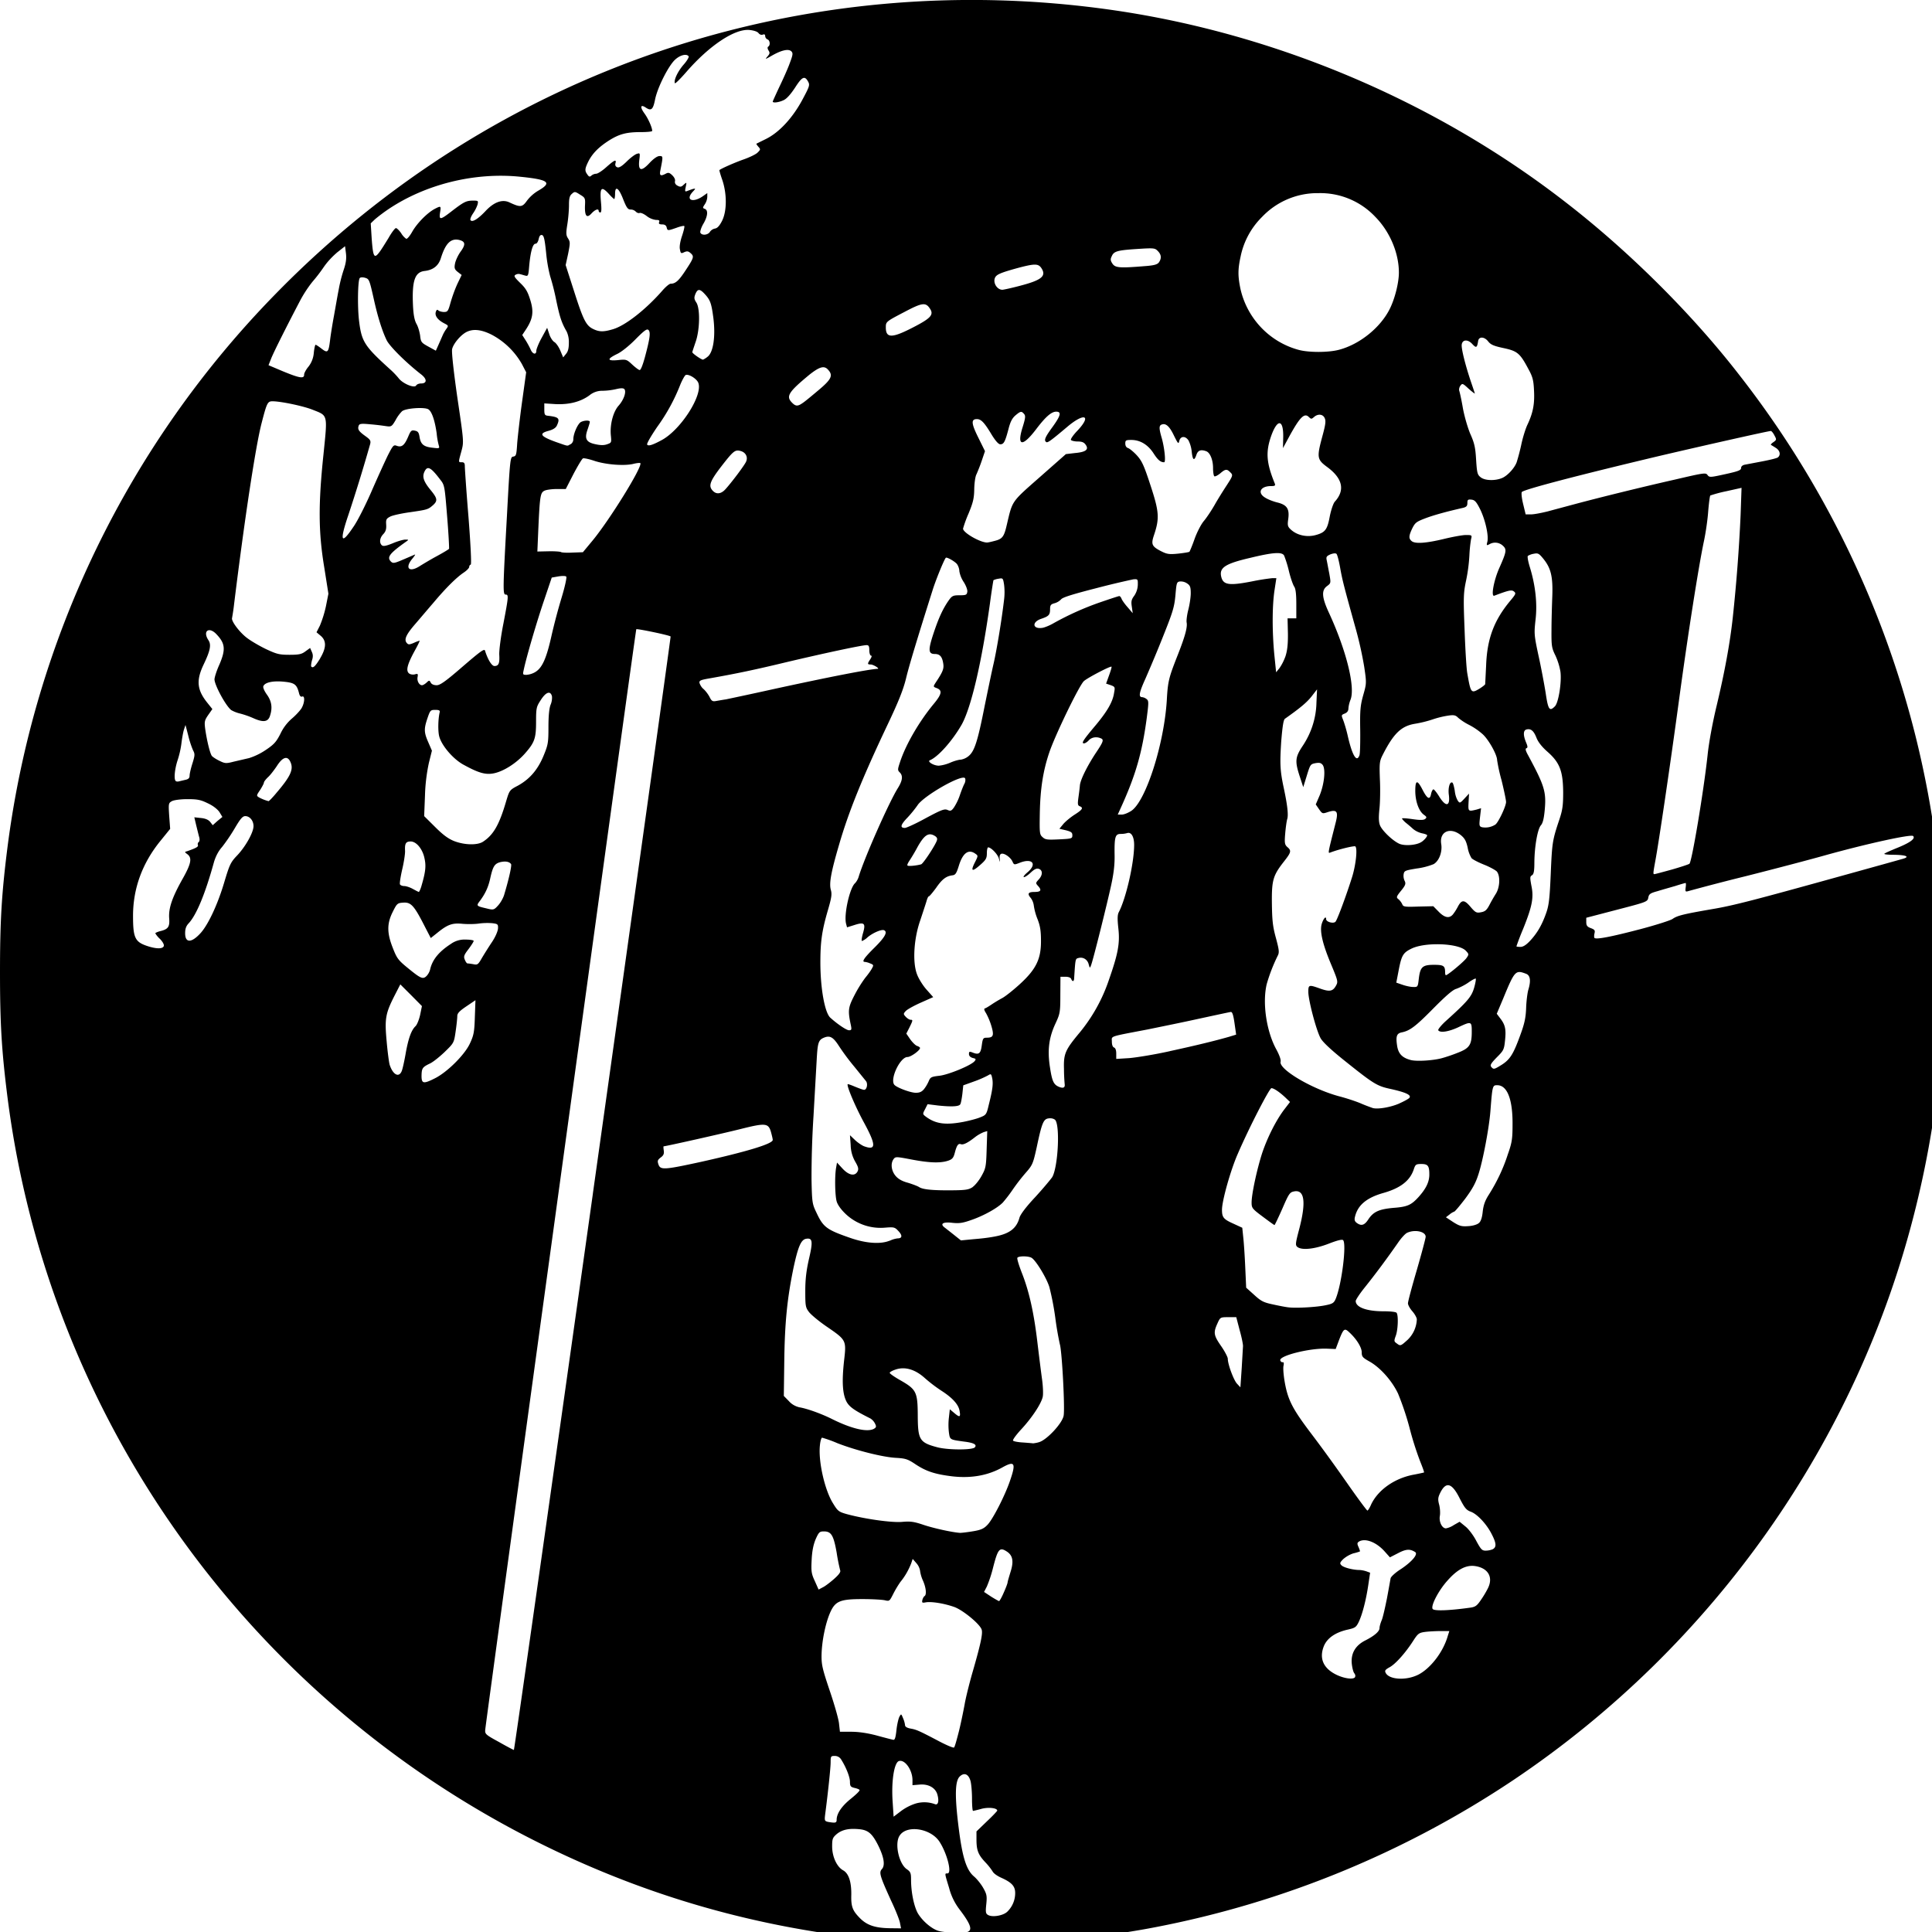 <svg xmlns="http://www.w3.org/2000/svg" width="64pt" height="64pt" viewBox="0 0 64 64"><path d="M30.895 64.387c-4.715-.219-8.977-1.313-13.063-3.352C8.203 56.227 1.598 46.953.246 36.332.055 34.816 0 33.918 0 32.207c0-1.707.055-2.613.246-4.125A32.02 32.02 0 0 1 9.136 9.73C16.396 2.3 26.61-1.152 36.903.34c5.395.785 10.692 3.039 14.98 6.375 2.09 1.617 4.184 3.703 5.743 5.719a32.031 32.031 0 0 1 5.832 11.964 32.399 32.399 0 0 1 0 15.618c-1.902 7.699-6.695 14.507-13.34 18.96a32.314 32.314 0 0 1-11.883 4.872c-2.27.437-5.109.644-7.34.539zM32.039 64c.188-.055.121-.258-.258-.754a1.991 1.991 0 0 1-.34-.703c-.152-.5-.152-.484-.054-.484.156 0-.012-.66-.266-1.051-.289-.442-1.086-.567-1.32-.2-.172.255-.028.919.23 1.106.133.09.149.133.149.356 0 .417.097.878.222 1.105.153.262.473.535.707.594.207.054.766.074.93.031zm-2.223-.285c-.011-.094-.144-.43-.296-.75-.372-.82-.41-.938-.305-1.05.113-.126.066-.4-.125-.786-.2-.395-.332-.508-.633-.535-.336-.032-.562.015-.742.164-.133.117-.149.156-.149.406 0 .344.157.68.364.793.183.102.277.379.27.816-.009.364.034.504.25.73.245.267.519.364 1.034.372l.364.004zm3.547-.383a.856.856 0 0 0 .266-.625c0-.223-.113-.348-.461-.504-.125-.055-.254-.144-.285-.207a2.03 2.03 0 0 0-.246-.309c-.235-.25-.29-.398-.29-.75v-.269l.344-.332c.192-.18.344-.344.344-.356 0-.09-.289-.12-.515-.062-.137.039-.262.066-.286.07-.02 0-.035-.183-.035-.406 0-.223-.023-.488-.05-.586-.067-.234-.212-.289-.36-.144-.152.152-.164.64-.035 1.671.125 1.008.258 1.43.52 1.645.09.078.222.242.296.371.117.207.13.266.102.54-.027.257-.02.312.055.355.14.086.496.027.636-.102zm-5.648-3.05c0-.208.172-.458.476-.7.168-.137.301-.262.282-.289-.012-.02-.09-.05-.168-.066-.125-.032-.149-.055-.149-.204 0-.156-.129-.484-.297-.746a.242.242 0 0 0-.207-.109c-.129 0-.136.012-.136.21 0 .18-.086 1-.18 1.716-.027.215-.02.23.09.258.25.043.289.035.289-.07zm2.625-.54a1.02 1.02 0 0 1 .633.024c.101.039.14-.094.082-.309-.059-.23-.293-.367-.594-.34l-.234.02v-.168c0-.34-.258-.7-.454-.63-.156.063-.25.677-.203 1.349l.032.492.253-.192a1.67 1.67 0 0 1 .485-.246zm-10.7-20.207c1.426-10.14 2.583-18.441 2.575-18.45-.031-.042-1.11-.265-1.137-.241-.023.027-4.945 35.89-5.004 36.457-.012.14.012.164.457.406.254.145.477.262.492.262.016 0 1.192-8.297 2.618-18.434zm12.13 17.797c.07-.285.148-.676.183-.863.031-.192.149-.676.266-1.082.261-.903.343-1.274.3-1.403-.054-.18-.601-.632-.894-.746-.332-.12-.777-.195-.969-.156-.11.02-.12.008-.101-.082.015-.059.05-.117.074-.129.074-.05.043-.297-.059-.52a1.186 1.186 0 0 1-.093-.324.507.507 0 0 0-.125-.25l-.118-.136-.05.148c-.086.219-.204.43-.356.613a3.41 3.41 0 0 0-.246.414c-.113.223-.121.23-.266.196-.078-.02-.418-.04-.742-.04-.754 0-.91.067-1.082.465-.156.368-.27.95-.277 1.395-.004.316.031.461.27 1.172.152.445.292.934.308 1.086l.031.277h.38c.241 0 .534.043.843.125.254.07.5.133.539.14.055.016.082-.062.11-.32.019-.18.066-.382.097-.44.059-.106.059-.106.121.042.031.07.055.148.066.23 0 .055.06.094.188.118.2.035.297.082.965.433.242.125.453.215.472.192.024-.02.094-.274.165-.555zm13.117-1.781c.02-.028.008-.078-.02-.117-.035-.036-.07-.172-.086-.309-.039-.348.114-.617.45-.785.3-.153.468-.297.468-.41 0-.051.031-.16.07-.254.04-.09.114-.422.176-.73.059-.313.11-.61.121-.665.012-.054.168-.195.348-.308.367-.246.57-.493.465-.559-.172-.11-.3-.102-.563.035l-.273.14-.16-.179c-.281-.324-.66-.472-.871-.34-.055.04-.059.07-.008.18.031.074.055.137.043.145-.067.023-.14.046-.215.062a.99.99 0 0 0-.336.191c-.113.114-.121.141-.059.204.07.074.372.152.583.156.074 0 .183.023.25.047l.117.043-.063.422c-.074.496-.199.976-.32 1.222-.082.164-.121.188-.363.242-.414.094-.684.286-.79.555-.16.414-.003.742.442.95.262.12.539.152.594.07zm2.086-.07c.414-.208.84-.762.988-1.294l.05-.156h-.288c-.153 0-.387.012-.512.028-.207.027-.242.058-.39.285-.258.406-.598.785-.79.886-.148.083-.168.114-.125.192.117.219.672.254 1.067.058zm1.691-2.22c.195-.023.25-.054.375-.234.09-.129.172-.261.246-.406.195-.379.004-.691-.445-.746-.285-.031-.567.117-.887.48-.3.329-.57.852-.492.946.055.07.55.05 1.203-.04zm-15.414-.503c.074-.164.129-.313.129-.344 0-.023.047-.18.098-.348.109-.343.074-.539-.122-.668-.246-.16-.3-.093-.468.57a4.213 4.213 0 0 1-.196.587l-.093.18.23.152c.129.082.25.148.266.152.015.004.09-.125.156-.281zm-5.621-.453c.168-.149.226-.235.203-.285a6.296 6.296 0 0 1-.117-.59c-.102-.575-.18-.7-.422-.7-.14 0-.168.02-.273.258-.075.18-.118.383-.133.684-.02.383-.008.46.105.703l.125.281.14-.074c.075-.035.243-.164.372-.277zm21.82-.985c.13-.07.121-.199-.035-.5-.164-.328-.477-.664-.691-.742-.149-.055-.203-.121-.368-.441-.261-.524-.46-.575-.656-.164-.066.14-.07.207-.023.379.027.113.039.277.02.37-.032.192.074.407.202.407a.704.704 0 0 0 .262-.11l.192-.109.191.156c.102.079.266.293.36.477.152.281.19.324.308.324a.617.617 0 0 0 .238-.047zm-17.203-.597c.258-.043.352-.09.469-.215.176-.184.574-.961.742-1.453.203-.586.16-.672-.238-.453-.489.277-1.047.375-1.672.304-.578-.07-.867-.168-1.211-.394-.262-.176-.332-.2-.656-.219-.446-.023-1.348-.254-1.946-.488a4.215 4.215 0 0 0-.5-.18c-.027 0-.062.121-.074.262-.055.531.164 1.488.438 1.918.152.25.187.277.449.351.601.164 1.504.29 1.84.258.273-.023.386-.008.691.094.352.12.977.254 1.223.27.066 0 .265-.024.445-.055zm13.172-.88c.23-.491.789-.882 1.426-.995.168-.032.32-.067.328-.07.012-.008-.05-.176-.129-.372a10.46 10.46 0 0 1-.355-1.125 9.344 9.344 0 0 0-.376-1.117c-.203-.43-.59-.86-.94-1.059-.235-.132-.263-.164-.263-.308 0-.164-.172-.442-.414-.664-.156-.149-.191-.121-.34.265l-.109.29-.3-.012c-.555-.02-1.567.23-1.536.386.012.04.047.07.078.063.04-.008.047.031.032.11-.02.066-.004.28.027.48.105.644.25.93.879 1.762.414.546.816 1.105 1.207 1.664.347.496.644.898.664.898.02 0 .074-.086.121-.195zm-13.125-1.898c.078-.09-.035-.152-.363-.191-.47-.066-.461-.059-.496-.3a2.107 2.107 0 0 1 0-.497l.03-.273.157.132c.172.145.207.133.164-.09-.039-.206-.238-.425-.605-.66a4.95 4.95 0 0 1-.547-.418c-.317-.285-.656-.386-.965-.28-.105.034-.191.081-.195.109-.004.023.156.136.359.25.523.3.566.386.57 1.16.004.804.055.898.641 1.054.344.094 1.172.098 1.25.004zm2.129-.172c.254-.074.766-.62.812-.875.047-.23-.054-2.144-.125-2.367a10.548 10.548 0 0 1-.152-.886 9.167 9.167 0 0 0-.195-1.008c-.098-.317-.457-.899-.594-.973-.117-.062-.426-.059-.465 0-.02.027.047.242.14.484.239.598.403 1.309.52 2.301.055.457.125 1.02.157 1.246.03.223.042.477.023.57-.043.223-.355.7-.723 1.094-.168.184-.28.34-.261.364.023.027.18.054.34.062.163.012.304.024.324.028.066-.008.136-.02.199-.04zm-5.473-.441c.078-.047.086-.074.04-.168a.426.426 0 0 0-.157-.176c-.539-.27-.703-.386-.797-.57-.129-.262-.148-.672-.074-1.344.078-.68.078-.68-.582-1.133-.25-.171-.508-.386-.578-.476-.117-.153-.125-.203-.125-.7 0-.386.035-.683.125-1.074.133-.57.113-.687-.09-.656-.172.024-.27.246-.422.95-.215 1.035-.293 1.84-.309 3.113l-.015 1.144.172.176c.09.102.21.168.34.2.257.042.722.21 1.062.378.652.328 1.18.457 1.41.336zm12.227-2.738c.004-.051-.043-.293-.11-.528l-.113-.433h-.262c-.27 0-.27.004-.363.21-.137.302-.125.391.125.75.125.18.219.368.219.415 0 .187.195.71.305.828l.113.121.043-.633zm5.449-.207a.994.994 0 0 0 .309-.68c0-.055-.067-.176-.149-.27-.082-.093-.144-.21-.144-.261-.004-.051.129-.547.293-1.106.16-.554.293-1.05.293-1.101 0-.172-.352-.25-.61-.133-.066.027-.203.18-.304.328-.36.516-.731 1.02-1.126 1.512-.152.191-.277.383-.277.422 0 .207.36.34.918.34.227 0 .422.019.438.054.062.09.043.563-.028.754-.062.172-.062.191.028.254.125.094.129.094.359-.113zm-2.695-1.153c.215-.043.261-.078.316-.207.2-.476.367-1.824.246-1.945-.031-.035-.199.008-.488.121-.461.176-.875.219-1.024.106-.074-.059-.07-.11.06-.602.233-.895.175-1.316-.18-1.238-.137.027-.172.086-.383.574-.13.293-.247.539-.258.539-.012 0-.184-.125-.387-.277-.352-.262-.371-.29-.371-.47 0-.284.176-1.093.344-1.62.175-.528.465-1.102.734-1.457l.195-.254-.156-.149c-.2-.187-.383-.308-.46-.308-.067 0-.747 1.32-1.122 2.191-.234.535-.516 1.54-.516 1.836 0 .25.047.313.368.457l.304.14.032.313c.02.168.05.618.066.989l.031.683.266.239c.226.207.308.25.621.316.195.043.434.09.527.098.25.03.942-.008 1.235-.075zm-14.457-2.132a.836.836 0 0 1 .261-.079c.157 0 .164-.097.028-.242-.121-.133-.153-.136-.446-.113a1.683 1.683 0 0 1-1.289-.441c-.168-.157-.28-.317-.312-.43-.055-.2-.067-.817-.02-1.102l.032-.183.183.199c.207.223.406.262.496.098.043-.086.028-.149-.074-.325a1.145 1.145 0 0 1-.152-.55l-.024-.329.164.157c.086.082.22.175.297.207.41.152.41-.032.008-.774-.29-.53-.59-1.238-.543-1.28.008-.009.117.03.246.085.125.05.258.102.297.102.09 0 .133-.204.059-.293l-.383-.473a7.583 7.583 0 0 1-.504-.676c-.192-.3-.297-.363-.485-.293-.199.078-.226.16-.257.723l-.106 1.87a32.015 32.015 0 0 0-.066 2.118c.015.742.023.805.16 1.086.227.488.336.57 1.113.84.532.187 1.016.219 1.317.094zm3.46-.137c.505-.09.743-.27.84-.633.036-.11.215-.352.516-.672.258-.281.508-.582.566-.664.192-.324.266-1.691.102-1.894-.039-.04-.125-.067-.21-.055-.18.016-.231.137-.407.969-.117.53-.14.582-.356.828a6.497 6.497 0 0 0-.441.57 4.729 4.729 0 0 1-.32.418c-.172.18-.614.43-1.024.574-.308.11-.418.125-.648.102-.32-.04-.43.035-.242.168.054.043.195.152.312.246l.211.168.414-.04c.23-.019.457-.042.688-.085zm16.06-.453c.062-.051.105-.18.124-.375.024-.211.074-.36.196-.551.265-.418.48-.863.632-1.336.14-.395.16-.52.16-.992.008-.84-.175-1.309-.507-1.309-.157 0-.16.008-.227.867-.043.543-.242 1.61-.394 2.079-.094.296-.2.488-.442.816-.18.234-.34.426-.363.426a.552.552 0 0 0-.152.093l-.122.094.243.16c.21.133.28.149.504.133.148-.008.296-.054.347-.105zm-3.661-.125c.168-.25.355-.332.832-.375.461-.035.586-.094.828-.36.242-.27.348-.484.356-.718.004-.309-.04-.375-.262-.375-.18 0-.2.015-.254.18-.125.374-.441.62-1.008.78-.55.157-.844.399-.937.782-.028.105-.012.156.054.207.153.113.258.086.391-.121zm-13.11-1.067c.087-.062.22-.23.298-.375.132-.238.148-.304.164-.867l.02-.61-.118.036c-.102.043-.2.098-.29.168-.237.187-.39.262-.468.23-.086-.03-.133.035-.2.29-.042.16-.081.21-.218.257-.258.086-.62.074-1.215-.039-.508-.097-.53-.097-.593-.015-.106.144-.079.386.066.558.086.102.215.176.406.227.153.047.324.11.38.148.128.078.46.11 1.128.102.422-.004.516-.024.645-.11zm-9-.832c1.508-.336 2.376-.597 2.376-.726 0-.035-.028-.149-.055-.25-.086-.309-.176-.32-.988-.117-.57.144-2.5.578-2.57.578-.012 0-.008.062.003.14.016.106-.008.164-.101.23-.106.083-.114.114-.075.231.067.188.188.18 1.41-.086zm8.688-1.324c.2-.039.453-.105.563-.152.191-.075.207-.094.28-.407.126-.5.15-.687.118-.875-.035-.164-.043-.167-.144-.105a3.42 3.42 0 0 1-.461.2l-.356.128-.031.29c-.02.155-.047.308-.07.339-.043.074-.282.086-.73.04l-.352-.044-.082.164c-.082.153-.082.164.007.235.332.253.657.3 1.258.187zm14.442-.61c.156-.07.308-.152.336-.187.074-.094-.126-.183-.618-.293-.453-.097-.558-.16-1.515-.926-.446-.355-.727-.617-.805-.75-.14-.242-.406-1.246-.41-1.535 0-.246.015-.25.406-.11.313.11.414.083.52-.12.062-.113.043-.172-.16-.66-.29-.684-.391-1.114-.325-1.356.055-.187.149-.293.149-.168 0 .09.238.156.308.086.059-.055.371-.902.559-1.504.117-.39.176-.918.101-.992-.03-.031-.55.094-.832.203-.082.031-.082.04.184-1.008.09-.359.031-.425-.254-.336-.187.063-.191.063-.3-.09l-.11-.16.133-.308c.152-.38.199-.86.097-1-.058-.07-.105-.082-.242-.059-.164.032-.172.047-.285.414l-.117.38-.113-.345c-.168-.511-.157-.644.093-1.02.285-.425.446-.92.457-1.433l.02-.441-.191.246c-.165.203-.38.379-.872.727-.05.035-.082.246-.125.765-.046.73-.039.953.09 1.551.117.55.153.875.11 1.008-.02.066-.051.285-.067.48-.027.317-.015.367.07.446.141.117.126.175-.09.453-.382.484-.429.629-.421 1.406.008.574.027.766.133 1.152.109.407.117.485.058.594-.148.3-.27.613-.363.938-.148.628-.008 1.562.316 2.156.106.195.16.351.145.41-.074.246 1.02.898 1.926 1.145.242.062.574.171.738.242.16.07.34.133.394.152.176.043.586-.027.872-.152zm-15.739-.48a1.24 1.24 0 0 0 .153-.261c.054-.13.086-.145.343-.176.293-.028 1.063-.344 1.176-.485.055-.066.043-.082-.062-.105-.078-.024-.125-.067-.125-.133 0-.078.015-.09.132-.043.2.078.258.027.293-.246.032-.23.047-.25.168-.25.215 0 .243-.074.149-.39a2.192 2.192 0 0 0-.176-.422c-.066-.102-.074-.149-.035-.16.035-.008.14-.075.238-.141a4.58 4.58 0 0 1 .34-.203c.094-.051.348-.25.563-.446.542-.492.714-.832.714-1.43 0-.335-.023-.495-.109-.722a1.96 1.96 0 0 1-.129-.465.545.545 0 0 0-.098-.246c-.125-.145-.093-.203.122-.203.214 0 .246-.059.113-.203-.078-.086-.078-.098.023-.207.14-.149.14-.313.004-.356-.074-.023-.144.012-.262.121-.086.082-.187.153-.226.153-.043 0 .016-.075.117-.16.328-.278.156-.48-.262-.313-.18.07-.187.07-.238-.043-.066-.144-.281-.293-.375-.254-.039.016-.059.074-.047.164.016.133.012.125-.031-.02-.047-.144-.258-.359-.352-.359-.023 0-.043.086-.043.192 0 .168-.027.222-.23.398-.266.235-.316.2-.16-.105.101-.2.101-.211.015-.27-.23-.172-.425-.035-.558.41-.074.235-.11.29-.207.301-.211.027-.344.129-.543.418-.113.152-.219.281-.242.281-.02 0-.055.082-.082.184-.032.101-.122.375-.2.61-.21.597-.261 1.374-.109 1.78.055.153.203.387.324.52l.215.242-.414.184c-.227.101-.453.226-.5.281-.078.086-.078.098.008.191.05.051.117.094.156.094.082 0 .078.02-.039.258l-.102.2.13.19c.074.102.175.204.23.22.047.015.094.046.094.066 0 .082-.305.3-.415.3-.242 0-.585.72-.44.915.07.093.526.265.71.27.14 0 .207-.036.281-.126zm4.657-.152a5.607 5.607 0 0 1-.024-.512c-.016-.508.043-.633.524-1.21a5.505 5.505 0 0 0 .964-1.74c.305-.87.368-1.214.313-1.706-.035-.32-.031-.45.016-.54.238-.456.507-1.624.507-2.226 0-.273-.097-.437-.234-.39a.763.763 0 0 1-.211.027c-.18 0-.21.094-.203.676.008.328-.027.629-.117 1.039-.137.629-.598 2.48-.664 2.64-.036.098-.04.094-.075-.03-.039-.165-.187-.255-.336-.216-.109.028-.105.012-.148.68-.004.106-.062.113-.098.012-.02-.043-.093-.07-.191-.07h-.164l-.004.605c0 .57-.012.621-.156.934-.219.464-.278.882-.188 1.457.07.464.121.578.301.652.137.055.2.027.188-.082zm-20.86-.203c.406-.203.992-.785 1.16-1.16.125-.266.145-.383.16-.864l.02-.562-.3.203c-.231.156-.302.23-.302.324 0 .067-.023.293-.054.504-.055.383-.059.387-.364.684-.168.16-.39.34-.496.386-.242.118-.265.153-.27.407 0 .261.067.27.446.078zm-1.09-.274c.028-.086.086-.351.125-.586.09-.484.184-.734.317-.863.054-.05.12-.219.156-.379l.059-.289-.356-.36-.36-.359-.195.38c-.296.585-.328.757-.257 1.511.03.355.078.695.097.766.114.355.328.453.414.18zm36.43-.175c.273-.176.383-.352.61-.977.14-.379.183-.574.195-.902.008-.235.043-.496.07-.594.094-.305.07-.488-.074-.54-.348-.132-.375-.105-.758.825l-.211.5.121.16c.164.215.192.363.152.735-.03.293-.05.328-.273.55-.191.196-.227.258-.184.313.079.094.094.09.352-.07zm-2.008-.211c.11-.028.352-.106.535-.18.403-.152.477-.266.477-.7 0-.35-.012-.355-.45-.148-.312.145-.6.192-.66.098-.015-.027.098-.168.254-.309.723-.652.848-.804.934-1.097.043-.149.066-.285.055-.305-.016-.012-.13.047-.254.137a1.98 1.98 0 0 1-.395.203c-.11.027-.347.234-.761.652-.59.598-.774.735-1.047.79-.164.034-.196.132-.149.44.04.266.168.403.461.477.192.047.711.016 1-.058zm-8.988-.239c.914-.199 1.484-.34 1.95-.472l.245-.075-.054-.378c-.04-.282-.075-.38-.125-.372-.04.004-.528.11-1.083.23-.554.122-1.117.235-1.671.349-1.309.25-1.184.21-1.184.402 0 .105.027.18.07.195.051.02.075.094.075.203v.176l.433-.027c.235-.02.84-.117 1.344-.23zm-10.566-.851c-.106-.489-.094-.59.109-.985a4.28 4.28 0 0 1 .363-.59c.098-.117.2-.261.23-.324.055-.097.047-.113-.066-.156a.598.598 0 0 0-.176-.05c-.113 0-.02-.137.325-.477.347-.344.445-.524.304-.575-.086-.027-.363.09-.535.235a.584.584 0 0 1-.187.125c-.024 0-.008-.113.03-.25.099-.336.052-.387-.276-.281l-.25.078-.032-.121c-.078-.305.125-1.2.301-1.344a.584.584 0 0 0 .125-.238c.207-.657 1.004-2.457 1.293-2.914.152-.247.172-.403.059-.516-.075-.07-.07-.102.008-.336.187-.578.632-1.344 1.113-1.926.27-.324.297-.453.11-.527-.126-.047-.126-.05-.044-.18.246-.37.281-.465.254-.637-.035-.23-.113-.316-.281-.316-.215 0-.223-.133-.043-.676.168-.508.308-.816.504-1.097.11-.153.144-.172.36-.172.214 0 .241-.012.257-.114.012-.062-.043-.203-.113-.316a.937.937 0 0 1-.149-.36.469.469 0 0 0-.078-.241c-.07-.09-.34-.243-.371-.211-.055.054-.32.703-.43 1.046-.511 1.614-.789 2.532-.89 2.957-.09.364-.242.75-.598 1.5-.86 1.813-1.309 2.934-1.617 3.997-.27.918-.332 1.277-.277 1.492.046.152.027.265-.102.707-.195.672-.242 1.035-.242 1.71 0 .848.144 1.665.332 1.829.238.215.535.414.617.414.082 0 .09-.024.063-.16zM47 32.418c.047-.387.121-.457.5-.457.32 0 .371.031.371.25 0 .055.012.094.027.094.059 0 .614-.461.688-.578.078-.114.074-.125-.035-.239-.25-.246-1.348-.285-1.797-.062-.281.137-.328.226-.426.742l-.074.383.203.07c.113.04.273.074.355.074.153.004.157 0 .188-.277zm-32.863-.094a.515.515 0 0 0 .11-.203c.073-.332.296-.598.687-.851a.773.773 0 0 1 .496-.145c.14 0 .261.02.261.043 0 .027-.078.148-.171.273-.145.188-.168.243-.125.344.027.07.066.13.093.13.024 0 .11.01.196.026.132.028.156.012.28-.207.079-.132.227-.37.333-.527.113-.168.195-.36.2-.45.007-.14-.009-.152-.188-.175a2.123 2.123 0 0 0-.446.012c-.133.02-.379.023-.547.008-.332-.032-.488.02-.84.308l-.206.164-.18-.347c-.375-.739-.473-.848-.746-.825-.18.012-.2.035-.336.309-.195.39-.192.703.012 1.21.132.337.18.395.523.673.402.328.473.355.594.23zm-8.711-.984c.015-.043-.028-.133-.125-.235a.799.799 0 0 1-.156-.187c0-.016.062-.043.136-.066.29-.067.344-.141.324-.426-.027-.332.094-.692.446-1.317.285-.504.316-.691.156-.812-.098-.074-.098-.074 0-.102.3-.105.371-.148.348-.203-.012-.035 0-.082.027-.097.027-.02.04-.09.016-.165-.02-.07-.063-.25-.098-.39l-.063-.266.223.024c.152.015.25.062.305.132l.082.106.156-.14.164-.134-.097-.16c-.06-.09-.204-.207-.38-.289-.238-.117-.343-.14-.68-.14-.233 0-.448.03-.515.066-.113.063-.117.078-.09.492l.032.426-.32.395c-.602.738-.91 1.578-.91 2.484 0 .75.066.875.515 1.016.277.085.469.082.504-.012zm45.261-.176c.247-.266.399-.539.536-.93.09-.257.113-.496.148-1.3.043-1.012.055-1.102.281-1.774.11-.328.13-.48.13-.914-.005-.7-.114-.984-.512-1.336-.192-.168-.317-.328-.372-.469-.09-.23-.183-.312-.328-.277-.113.027-.117.184-.02.422.06.14.063.184.013.2-.04.015-.028.081.058.234.54 1.003.606 1.207.55 1.812-.026.281-.062.43-.124.504-.113.121-.215.707-.219 1.234 0 .293-.02.39-.082.426-.066.04-.066.078-.016.348.083.39.024.687-.277 1.433a8.659 8.659 0 0 0-.219.57c0 .012.059.02.133.02.086 0 .184-.058.32-.203zm-44.046-.25c.257-.281.578-.969.796-1.715.168-.558.204-.637.418-.86.278-.292.543-.765.543-.972 0-.183-.125-.332-.273-.332-.09 0-.164.09-.348.402a5.99 5.99 0 0 1-.422.622c-.125.14-.21.312-.265.492-.29 1.054-.582 1.758-.84 2.035-.086.09-.117.184-.117.328 0 .328.207.328.508 0zm47.707-.137c.515-.136.992-.289 1.058-.336.157-.113.383-.164 1.305-.324.719-.12 1.402-.3 4.559-1.176.828-.23 1.605-.445 1.722-.48.301-.074.176-.14-.262-.145-.19 0-.328-.015-.308-.035.02-.023.226-.113.465-.21.398-.165.57-.294.488-.376-.066-.07-1.566.262-2.922.64-.43.122-1.613.435-2.633.692a78.82 78.82 0 0 0-1.922.5c-.066.016-.074-.007-.058-.129.012-.078.012-.148-.004-.148-.012 0-.168.043-.336.098-.172.05-.438.125-.59.172-.238.066-.285.093-.308.214-.024.137-.047.145-1.04.403l-1.015.265v.141c0 .121.035.16.152.203.125.047.145.074.121.172-.015.062-.015.129-.004.148.04.067.532-.027 1.532-.289zm-6.223-.48c.063-.078.113-.16.16-.246.13-.254.219-.258.426-.012.164.191.2.211.352.18.132-.024.187-.07.277-.242a5.34 5.34 0 0 1 .215-.375c.133-.215.148-.594.027-.735-.047-.047-.238-.152-.426-.226-.187-.075-.375-.172-.41-.215a1.019 1.019 0 0 1-.129-.356c-.05-.215-.097-.3-.226-.406-.356-.281-.715-.113-.649.293.043.258-.066.559-.25.668a2.26 2.26 0 0 1-.562.145c-.395.066-.414.074-.434.199a.392.392 0 0 0 .04.222c.038.082.019.141-.122.313-.164.203-.168.223-.082.289a.525.525 0 0 1 .121.164c.031.082.09.09.531.074l.496-.011.18.183c.195.2.348.227.465.094zm-31.61-.32c.075-.086.165-.247.192-.356.156-.52.25-.953.223-.996-.059-.086-.196-.105-.367-.063-.188.055-.239.149-.329.56-.062.269-.156.476-.328.71-.136.176-.133.18.2.258.246.062.257.058.41-.113zm-2.558-.614c.137-.468.164-.668.105-.93-.062-.308-.269-.558-.457-.558-.16 0-.199.063-.187.309.004.109-.04.39-.098.632-.054.239-.086.454-.07.48.016.032.082.056.145.056.054 0 .18.039.277.093.094.051.183.098.2.102.015 0 .054-.082.085-.184zm41.426-.558c.3-.086.558-.172.582-.192.082-.074.469-2.383.601-3.597.043-.422.168-1.09.297-1.625.278-1.164.45-2.121.54-2.957.12-1.122.206-2.25.257-3.38l.031-.894-.507.113a4.426 4.426 0 0 0-.528.141c-.015.012-.047.25-.07.531-.02.282-.086.73-.145 1-.183.875-.53 3.102-.812 5.176-.3 2.223-.684 4.813-.793 5.39-.078.43-.078.446-.031.446.02 0 .28-.07.578-.152zm-24.871-.172c.07-.02.472-.633.523-.79.024-.073 0-.116-.094-.167-.191-.102-.328-.004-.543.375a6.007 6.007 0 0 1-.277.469c-.047.07-.078.14-.058.152.027.031.316 0 .449-.04zm16.543-.723c.101-.05.218-.183.222-.238 0-.02-.074-.05-.168-.067a.755.755 0 0 1-.293-.14 4.744 4.744 0 0 0-.257-.219c-.075-.066-.121-.125-.114-.137.012-.011.176 0 .36.028.246.035.355.031.406-.008.059-.05.05-.07-.035-.133-.172-.117-.29-.441-.293-.789 0-.379.066-.387.246-.035.152.293.238.336.277.129.016-.082.055-.153.078-.153.024 0 .102.098.18.22.223.37.379.359.332-.028-.035-.238.031-.465.117-.414.024.015.055.133.078.27.012.116.043.23.102.331.062.086.074.082.219-.074l.152-.164-.016.285c-.015.313-.015.313.274.242l.14-.043-.035.301c-.03.27-.027.301.063.328a.611.611 0 0 0 .45-.09c.1-.078.35-.605.35-.746 0-.066-.07-.394-.148-.714a5.735 5.735 0 0 1-.148-.672c0-.18-.285-.688-.485-.864a2.211 2.211 0 0 0-.453-.308 1.88 1.88 0 0 1-.351-.23c-.086-.087-.14-.102-.34-.071a3.047 3.047 0 0 0-.52.129 3.844 3.844 0 0 1-.574.14c-.453.075-.707.32-1.07 1.036-.102.203-.11.27-.09.808.016.32.008.766-.016.98-.03.294-.023.442.024.552.078.175.418.503.64.601.168.07.52.05.696-.043zM16 27.883c.352-.23.543-.57.773-1.363.102-.336.11-.352.38-.493.39-.215.656-.52.85-.984.153-.371.165-.434.165-.965 0-.375.027-.621.07-.73a.595.595 0 0 0 .047-.282c-.05-.195-.2-.144-.37.122-.145.222-.157.261-.157.718 0 .555-.047.692-.38 1.067-.284.316-.687.57-1 .64-.28.063-.519-.004-1.003-.27-.348-.179-.742-.636-.824-.945-.047-.168-.04-.582.015-.808.012-.059-.027-.074-.148-.074-.152 0-.168.011-.254.265-.125.364-.121.48.024.809l.12.277-.101.406a5.932 5.932 0 0 0-.129 1.082l-.027.68.363.36c.27.27.438.39.633.468.348.133.77.14.953.02zm19.523-.211c0-.094-.035-.121-.214-.168l-.215-.05.129-.157c.074-.086.238-.223.379-.313.257-.164.296-.226.164-.277-.067-.027-.07-.074-.043-.281.02-.137.043-.32.05-.41.016-.188.25-.657.547-1.102.235-.352.254-.418.137-.46-.145-.06-.3-.028-.39.07-.047.054-.122.101-.157.101-.097 0-.035-.102.38-.594.39-.468.573-.781.616-1.082.035-.187.032-.199-.117-.254l-.148-.05.097-.27c.055-.148.094-.281.082-.29-.03-.03-.789.364-.914.477-.156.141-.953 1.79-1.144 2.356-.207.605-.301 1.207-.317 2.012-.011.664-.008.715.09.8.09.086.156.094.547.075.422-.02.441-.028.441-.133zm-4.855-.57c.52-.278.621-.317.723-.27.097.043.129.031.214-.09.082-.129.149-.27.196-.414.05-.144.117-.316.152-.375.027-.055.035-.133.016-.172-.09-.152-1.383.586-1.578.899a3.92 3.92 0 0 1-.32.394c-.243.25-.266.352-.094.352.046 0 .359-.14.691-.324zm6.816-.247c.48-.335 1.078-2.21 1.168-3.66.035-.64.067-.75.375-1.53.227-.58.313-.888.282-1.044-.012-.062.011-.25.054-.418.043-.164.082-.414.082-.55 0-.212-.023-.262-.125-.329a.373.373 0 0 0-.234-.062c-.106.015-.113.047-.148.453-.036.39-.083.55-.407 1.36-.187.472-.383.937-.586 1.405-.21.461-.238.614-.11.614a.3.3 0 0 1 .145.062c.075.059.075.102.008.625-.152 1.14-.36 1.871-.832 2.918l-.129.285h.137c.07 0 .215-.058.32-.129zm-28.34-.574c.473-.55.583-.785.485-1.02-.094-.238-.258-.198-.457.114-.094.14-.227.313-.3.375-.067.066-.13.145-.13.176 0 .027-.058.137-.125.242-.125.184-.125.191-.039.246a1.4 1.4 0 0 0 .317.125c.015.004.128-.113.25-.258zm-3-.449c.098-.02.137-.059.137-.14 0-.06.043-.247.094-.403.082-.266.086-.312.02-.434a3.148 3.148 0 0 1-.16-.492l-.09-.347-.055.164c-.027.093-.063.3-.082.46a3.049 3.049 0 0 1-.13.56c-.089.277-.124.609-.058.671.016.02.07.024.11.012zm25.34-.57c.125-.055.282-.098.348-.098a.545.545 0 0 0 .262-.125c.187-.16.293-.48.523-1.648.098-.477.227-1.106.297-1.407.11-.484.27-1.457.348-2.125a2.042 2.042 0 0 0 0-.488c-.035-.223-.04-.226-.184-.2a.594.594 0 0 0-.168.048c-.004.004-.062.351-.117.773-.273 1.961-.625 3.461-.941 4.02-.309.535-.774 1.058-1.047 1.172-.102.039.12.18.293.18.132-.012.261-.048.386-.102zM8.25 25.113c.195-.062.379-.152.547-.265.281-.188.351-.266.492-.54a1.52 1.52 0 0 1 .383-.507c.117-.098.258-.25.312-.332.11-.18.125-.434.024-.395-.043.02-.082-.023-.102-.11-.074-.292-.144-.347-.508-.382-.359-.035-.628.023-.675.152-.016.043.035.16.12.278.157.218.192.441.095.718-.067.188-.227.204-.547.06a2.9 2.9 0 0 0-.438-.153 1.112 1.112 0 0 1-.293-.114c-.18-.14-.547-.816-.555-1.015 0-.067.07-.29.157-.48.218-.505.203-.708-.086-1.012-.246-.27-.473-.118-.274.187.102.152.067.34-.152.8-.258.536-.227.852.125 1.286l.16.2-.137.195c-.12.175-.132.222-.101.457.055.39.16.824.223.902.03.035.144.11.25.16.183.09.218.094.476.027zm36.781-.086c.024-.043.032-.43.028-.847-.012-.66.007-.82.101-1.157.11-.386.11-.402.031-.937a12.47 12.47 0 0 0-.261-1.188c-.41-1.472-.465-1.687-.535-2.085-.04-.227-.094-.438-.122-.465-.027-.028-.105-.02-.199.015-.133.059-.148.086-.125.196.016.07.051.27.086.445.055.312.055.312-.074.41-.191.137-.176.371.059.879.582 1.258.886 2.488.714 2.895-.035.09-.058.187-.066.28 0 .083-.043.137-.121.169-.117.047-.117.054-.055.21.035.09.106.317.149.508.148.657.297.918.39.672zm6.477-1.629c.12-.117.23-.808.183-1.152a2.18 2.18 0 0 0-.164-.527c-.125-.254-.136-.32-.132-.84 0-.309.015-.82.027-1.133.023-.652-.047-.933-.305-1.246-.137-.168-.172-.184-.308-.156a.557.557 0 0 0-.196.07c-.023.02.008.191.067.379.183.598.25 1.2.187 1.734-.05.457-.05.504.098 1.192.086.386.191.949.238 1.242.082.559.129.613.305.437zm-27.461-.23c.105-.023.781-.164 1.5-.324 1.914-.418 3.238-.676 3.523-.688.09 0-.136-.144-.23-.144-.11 0-.11-.024-.012-.172.05-.078.059-.121.027-.121-.03 0-.058-.082-.058-.176 0-.137-.02-.172-.09-.172-.156 0-1.445.277-2.668.567-1.039.25-1.637.375-2.512.53-.32.055-.37.075-.355.157.027.078.07.148.133.2.062.054.152.171.199.26.066.138.101.157.21.138.071-.012.224-.04.333-.055zm24.988-.371c.09-.059.164-.117.164-.137l.031-.62c.032-.888.266-1.5.805-2.145.176-.211.192-.243.117-.301-.074-.063-.172-.043-.652.14-.117.043-.016-.511.168-.922.238-.535.25-.613.117-.734a.372.372 0 0 0-.445-.05c-.094.05-.102.042-.07-.079.05-.199-.063-.71-.23-1.062-.13-.262-.185-.325-.298-.336-.113-.012-.133.004-.133.11 0 .097-.03.132-.136.16-.528.12-.95.234-1.243.343-.308.117-.351.148-.445.336-.12.25-.125.34-.02.426.114.094.47.07 1.055-.07.285-.07.614-.13.73-.133.212 0 .216.004.18.14a4.634 4.634 0 0 0-.054.528 5.57 5.57 0 0 1-.11.84c-.086.406-.093.55-.05 1.624.023.653.062 1.301.09 1.45.117.668.124.68.43.492zm-34.906-.184c.086-.082.098-.082.14 0 .028.055.106.086.196.086.113 0 .293-.125.86-.617.581-.5.718-.602.741-.531.09.293.223.512.313.512.14 0 .176-.09.16-.372-.008-.136.05-.597.137-1.035.172-.902.176-.96.074-.96-.094 0-.094-.153.043-2.61.102-1.902.11-1.95.21-1.961.095-.016.106-.055.13-.445.02-.235.09-.86.164-1.387l.133-.961-.14-.27a2.492 2.492 0 0 0-1.005-.976c-.344-.172-.613-.2-.836-.086-.195.102-.433.387-.472.566-.02.098.046.711.175 1.614.215 1.453.215 1.457.133 1.765-.105.383-.105.367.012.367.078 0 .101.032.101.133 0 .075.051.836.122 1.692.074.957.101 1.558.074 1.566-.031.008-.051.043-.051.078s-.082.121-.184.188c-.238.16-.593.511-.996.992-.18.207-.449.527-.605.707-.305.352-.38.516-.285.629.054.062.082.062.234 0 .063-.031.129-.055.191-.074.016 0-.062.16-.171.355-.235.434-.286.637-.18.727.039.035.125.05.191.035.106-.031.114-.02.094.094-.023.125.055.265.148.265.028 0 .094-.035.149-.086zm3.617-.36c.219-.14.36-.452.527-1.21a20.1 20.1 0 0 1 .332-1.25c.11-.36.176-.672.153-.691-.02-.028-.137-.028-.258-.008l-.223.039-.257.762c-.23.675-.579 1.855-.672 2.3-.035.153-.028.16.093.16a.688.688 0 0 0 .305-.101zm24.836-.51c.059-.18.086-.391.082-.755l-.012-.504h.29v-.472c0-.32-.02-.504-.067-.575-.043-.062-.125-.296-.18-.527a3.76 3.76 0 0 0-.156-.504c-.066-.129-.355-.113-1.125.074-.812.188-1.016.32-.965.598.059.3.242.336 1.051.176a7.22 7.22 0 0 1 .648-.102h.133l-.062.407c-.078.53-.078 1.34-.008 2.101l.062.61.114-.141c.082-.121.148-.254.195-.387zm-31.98.07c.21-.352.218-.583.023-.75l-.14-.118.113-.222a3.83 3.83 0 0 0 .199-.641l.082-.414-.14-.887c-.192-1.16-.196-2.086-.024-3.722.137-1.356.156-1.282-.367-1.489-.301-.12-1.047-.277-1.32-.277-.165 0-.188.05-.364.73-.203.79-.574 3.262-.91 5.993-.016.152-.04.3-.066.453-.04.101.261.496.511.676.13.097.41.261.625.363.344.16.43.183.766.183.316 0 .402-.02.527-.113l.156-.113.055.125c.043.09.047.172.004.293-.023.094-.035.183-.02.199.06.063.133-.012.293-.27zm24.293-1.165a9.618 9.618 0 0 1 1.558-.699c.32-.11.602-.203.625-.203.024 0 .055.04.074.086.016.047.106.176.2.281l.171.2-.03-.215c-.028-.176-.013-.239.081-.364a.688.688 0 0 0 .117-.355c.004-.195 0-.2-.148-.188a28.06 28.06 0 0 0-1.227.293c-.765.196-1.109.301-1.164.368a.48.48 0 0 1-.222.132c-.121.032-.145.067-.145.196 0 .191-.043.234-.297.32-.32.11-.281.352.051.297.082-.016.242-.082.356-.149zm-20.973-1.906c.094-.058.34-.207.55-.32.208-.113.391-.223.403-.242.008-.024-.016-.5-.063-1.07-.082-1.02-.085-1.04-.23-1.223-.316-.418-.426-.469-.523-.258-.079.168-.024.324.203.601.226.274.242.356.09.497-.172.152-.192.156-.75.238-.29.039-.594.105-.676.148-.13.067-.145.098-.133.27.008.14-.012.219-.094.308-.125.13-.14.293-.047.375.047.036.141.02.36-.07.156-.066.343-.121.414-.121.117 0 .12.004.023.07-.547.39-.64.512-.5.657.07.066.11.062.41-.067l.383-.164c.028-.012-.012.05-.086.14-.261.317-.094.47.266.231zm25.48-.465c.016-.023.094-.207.168-.418.075-.214.211-.48.301-.59.094-.109.258-.355.367-.546.11-.196.29-.48.395-.641.215-.332.219-.344.113-.445-.105-.106-.156-.102-.328.047-.082.066-.168.109-.191.093-.024-.015-.043-.14-.043-.273 0-.27-.098-.508-.223-.555-.176-.066-.277-.035-.328.117-.074.215-.125.184-.156-.105a1.06 1.06 0 0 0-.106-.371c-.105-.156-.262-.149-.305.012-.027.117-.039.105-.175-.168-.149-.313-.27-.422-.407-.371-.09.03-.093.12-.011.41.097.316.156.84.09.84-.122 0-.211-.079-.356-.305-.184-.278-.437-.434-.73-.434-.18 0-.2.012-.2.117 0 .079.032.133.094.153.047.015.184.125.29.242.167.184.234.328.452.996.285.867.301 1.086.117 1.637-.105.312-.078.379.23.539.192.097.263.113.567.082.184-.02.356-.047.375-.063zm-19.804-.332c.57-.675 1.707-2.511 1.613-2.605-.02-.012-.129 0-.25.031-.305.066-.895.02-1.273-.105-.172-.059-.34-.094-.375-.082-.032.011-.172.246-.317.52l-.254.495h-.289c-.16 0-.348.024-.414.055-.14.066-.156.168-.207 1.289l-.031.727.379-.008c.203-.004.39.011.406.027.02.016.187.027.379.016l.344-.012zm13.351-.027c.262-.066.313-.14.406-.547.188-.797.141-.73 1.09-1.566l.864-.762.296-.035c.364-.031.473-.117.36-.274-.055-.082-.125-.109-.266-.109-.105 0-.207-.027-.222-.05-.02-.028.082-.173.218-.313.48-.512.223-.602-.347-.117-.532.449-.641.527-.688.5-.086-.055-.043-.16.203-.497.274-.378.309-.511.125-.511-.16 0-.355.172-.668.586-.453.593-.644.566-.445-.07.094-.301.102-.38.05-.438-.085-.102-.116-.098-.284.043-.11.094-.172.21-.235.46-.113.427-.156.5-.27.5-.058 0-.152-.105-.277-.304-.242-.406-.355-.531-.496-.531-.199 0-.191.14.043.61l.223.452-.11.325c-.05.148-.109.296-.171.44-.04.067-.07.286-.075.49-.003.304-.039.448-.187.808a3.907 3.907 0 0 0-.184.504c0 .133.555.453.79.46.042 0 .156-.027.257-.054zm-21.242-.465c.133-.187.395-.707.59-1.152.195-.45.441-.988.543-1.2.18-.355.2-.374.308-.331.16.054.25-.016.372-.301.085-.203.109-.227.222-.203.102.02.133.058.156.21.04.243.137.325.434.356.223.027.234.023.203-.078a2.413 2.413 0 0 1-.07-.402c-.059-.415-.156-.711-.27-.79-.12-.085-.758-.042-.879.063a1.24 1.24 0 0 0-.214.297c-.122.207-.141.219-.309.195a8.205 8.205 0 0 0-.531-.062c-.293-.028-.356-.02-.38.047-.042.117-.003.183.216.34.168.12.191.156.164.269a56.029 56.029 0 0 1-.723 2.351c-.297.875-.242 1.004.168.391zm31.883.27c.308-.086.379-.176.46-.614.044-.222.118-.433.165-.488.351-.383.262-.777-.258-1.156-.332-.246-.34-.317-.148-1.027.101-.372.117-.493.074-.586-.059-.137-.227-.153-.356-.036-.082.07-.093.07-.168 0-.148-.152-.3 0-.66.66l-.199.368.008-.36c.012-.605-.196-.62-.403-.03-.183.53-.152.886.122 1.558.03.074.007.09-.122.09-.355 0-.464.226-.19.386.085.055.265.125.398.157.316.078.406.207.363.539-.031.222-.024.261.094.367.203.183.527.254.82.172zm7.707-.79l.933-.25c.836-.222 2.165-.55 3.27-.8.941-.219 1.004-.23 1.063-.149.062.086.093.082.59-.027.425-.094.523-.129.523-.203 0-.055.047-.098.136-.113l.579-.11c.242-.047.468-.101.504-.129.101-.082.07-.23-.07-.316a3.517 3.517 0 0 0-.16-.098c-.013-.011.023-.054.085-.093.102-.075.105-.086.031-.22-.039-.081-.097-.148-.12-.148-.079 0-2.18.473-3.65.817-2.679.636-4.507 1.113-4.597 1.203-.023.023-.008.191.04.39l.085.352h.184c.101 0 .355-.05.574-.105zm-27.27-.722c.207-.227.633-.793.688-.918.07-.156-.016-.313-.188-.355-.18-.047-.238.003-.644.527-.367.48-.422.633-.274.789.118.129.274.113.418-.043zm25.73-.375c.177-.074.411-.324.485-.524a7.1 7.1 0 0 0 .149-.566c.05-.246.148-.559.214-.691.18-.387.235-.676.211-1.121-.015-.34-.046-.454-.183-.704-.281-.53-.367-.601-.824-.699-.329-.07-.426-.113-.512-.222-.125-.16-.309-.168-.332-.012-.035.226-.063.238-.188.105-.148-.168-.332-.16-.355.012-.02.125.117.676.308 1.242.067.196.125.367.125.38 0 .01-.093-.06-.207-.161-.195-.18-.207-.184-.273-.094-.035.047-.05.125-.035.164.015.043.074.301.12.575.052.28.161.656.25.863.134.3.165.449.188.847.028.434.043.497.149.579.137.113.473.125.71.027zm-30.859-1.117a.193.193 0 0 0 .094-.168c0-.184.149-.516.25-.57.113-.06.297-.063.297-.008 0 .027-.035.14-.074.254-.11.304-.047.425.258.488.172.039.293.039.394 0 .137-.047.14-.059.121-.266-.043-.367.07-.808.258-1.015.172-.196.262-.461.184-.547-.04-.035-.125-.032-.274.004a2.202 2.202 0 0 1-.445.054.664.664 0 0 0-.438.153c-.289.21-.66.308-1.113.289l-.379-.024v.2c0 .175.016.199.125.21.36.043.399.086.293.32-.035.079-.125.137-.27.177-.347.09-.28.187.255.378.406.141.347.133.464.067zm3.016-.137c.633-.336 1.375-1.492 1.219-1.898-.047-.133-.313-.301-.418-.262-.031.015-.11.156-.176.312a6.254 6.254 0 0 1-.77 1.41c-.199.293-.351.551-.331.583.035.058.171.02.476-.145zm4.672-1.23c.07-.043.305-.239.527-.426.43-.36.492-.489.32-.676-.128-.148-.28-.105-.617.16-.699.578-.789.719-.578.93.117.12.188.125.348.012zm-12.637-.649c.196 0 .203-.14.012-.293-.5-.387-1.043-.926-1.149-1.133-.144-.293-.292-.754-.421-1.332-.157-.699-.16-.703-.309-.746-.078-.02-.145-.015-.168.016-.062.105-.074.93-.023 1.387.086.722.171.855 1.066 1.664.082.074.191.191.25.265.133.176.523.34.578.239.024-.04.094-.067.164-.067zm-3.875-.293c0-.047.063-.168.145-.265a.846.846 0 0 0 .176-.454c.015-.148.043-.27.058-.27.02 0 .106.056.2.13.202.156.23.125.28-.274.016-.148.075-.52.13-.816.054-.297.12-.688.156-.863a4.8 4.8 0 0 1 .16-.641c.082-.238.101-.383.082-.559l-.031-.242-.258.203c-.164.141-.317.301-.442.48a5.394 5.394 0 0 1-.378.493 4.08 4.08 0 0 0-.407.621c-.441.84-.863 1.68-.957 1.91l-.093.235.48.203c.54.222.7.254.7.113zm11.278-.535c.175-.648.207-.863.132-.941-.05-.051-.125-.004-.43.304-.206.211-.464.418-.605.485-.347.168-.344.238.012.207.285-.032.3-.024.484.148.106.098.215.18.246.18.036 0 .102-.172.16-.383zm2.09-.059c.187-.148.265-.664.19-1.277-.066-.496-.1-.598-.292-.805-.16-.171-.23-.171-.305.008-.047.121-.043.164.031.278.133.199.118.921-.027 1.32-.055.164-.105.308-.105.328 0 .039.296.246.355.246a.677.677 0 0 0 .152-.098zm-4.598-.464a.82.82 0 0 0-.074-.372c-.165-.285-.227-.472-.344-1.03a7.82 7.82 0 0 0-.203-.805 5.015 5.015 0 0 1-.133-.782c-.047-.445-.074-.566-.14-.578-.052-.008-.083.031-.106.137-.02.086-.059.152-.106.152-.09 0-.164.262-.207.727-.027.332-.035.355-.133.328-.062-.016-.117-.035-.18-.05a.192.192 0 0 0-.144.026c-.062.036-.027.086.156.266.188.18.25.29.336.566.122.391.086.622-.136.965l-.13.196.11.172c.063.097.137.238.168.308.067.16.188.184.188.043 0-.055.078-.25.175-.426l.184-.336.07.207c.035.118.114.23.164.262.055.027.145.152.2.281l.097.23.094-.116c.07-.082.094-.192.094-.371zm25.5.238c.687-.176 1.379-.73 1.691-1.352.172-.34.305-.875.305-1.207 0-.648-.297-1.355-.781-1.847a2.502 2.502 0 0 0-1.88-.786 2.53 2.53 0 0 0-1.87.786 2.562 2.562 0 0 0-.711 1.308c-.094.43-.094.649-.008 1.07.219.981.96 1.766 1.93 2.028.332.09.972.09 1.324 0zm-29.688-.465c.028-.07.086-.172.13-.23.073-.102.073-.11-.063-.18-.22-.113-.328-.254-.286-.383.024-.074.047-.086.086-.047.032.027.118.05.184.05.121 0 .14-.026.219-.315.062-.211.136-.418.226-.618l.141-.293-.125-.097c-.11-.086-.125-.13-.094-.285.02-.102.102-.278.184-.391.176-.242.16-.34-.059-.39-.273-.055-.445.124-.597.613-.079.246-.254.386-.54.418-.32.039-.417.324-.382 1.128.015.325.05.504.117.625.055.094.105.274.121.395.023.207.043.23.27.355l.25.137.082-.183c.046-.102.105-.239.136-.309zm15.586-.277c.594-.305.7-.422.563-.625-.137-.211-.254-.2-.817.097-.644.336-.644.336-.644.528 0 .359.203.359.898 0zm-9.937.058c.41-.12 1.082-.648 1.629-1.27.113-.132.238-.238.285-.238.156 0 .265-.097.484-.43.281-.425.297-.472.18-.577-.078-.07-.117-.079-.211-.04-.11.055-.125.047-.149-.093-.02-.086.008-.258.07-.442.055-.164.09-.312.075-.328-.02-.015-.137.012-.262.059-.293.101-.293.101-.324-.02-.016-.062-.066-.093-.148-.093-.094 0-.122-.024-.098-.079.02-.054-.008-.07-.11-.07a.624.624 0 0 1-.304-.129c-.09-.07-.195-.117-.235-.101-.039.015-.09-.008-.128-.047a.24.24 0 0 0-.168-.067c-.094 0-.137-.062-.25-.347-.145-.375-.266-.453-.266-.172 0 .094-.016.172-.027.172-.012 0-.098-.078-.188-.18-.238-.258-.293-.195-.254.258.024.258.02.367-.02.367-.03 0-.054-.027-.054-.05 0-.09-.113-.051-.234.077-.157.176-.23.098-.22-.242.013-.261.009-.273-.167-.379-.164-.105-.176-.105-.27-.02-.074.063-.093.15-.093.376 0 .16-.024.449-.055.636-.047.293-.043.36.027.465.07.114.07.149 0 .504l-.082.375.278.864c.304.953.398 1.14.632 1.253.2.098.344.102.657.008zM33.852 9.45c.671-.18.82-.316.636-.582-.101-.14-.23-.137-.812.02-.489.136-.64.195-.7.285-.105.164.04.426.231.426.055-.004.344-.067.645-.149zm4.058-.633c.32-.023.426-.054.48-.125.094-.136.083-.257-.038-.379-.094-.097-.133-.101-.672-.066-.664.043-.782.074-.852.242-.05.098-.043.145.024.246.093.137.238.149 1.058.082zm-25.324-.488c.055-.074.184-.281.289-.453.102-.18.21-.32.242-.32.028 0 .106.074.172.168a.587.587 0 0 0 .168.187c.035.008.125-.101.207-.25.168-.285.496-.613.738-.742.207-.106.211-.102.176.121-.039.258.008.25.39-.047.4-.308.481-.347.7-.347.172 0 .18.003.152.128-.035.106-.09.211-.156.305-.066.102-.101.195-.074.219.062.07.25-.047.496-.309.281-.3.559-.398.797-.281.351.164.418.16.57-.055a1.3 1.3 0 0 1 .383-.34c.473-.273.332-.367-.664-.464-1.48-.137-3.07.257-4.29 1.07a5.53 5.53 0 0 0-.464.348l-.137.132.031.493c.047.64.083.699.274.437zm10.93-.648a.273.273 0 0 1 .168-.11c.078-.011.152-.09.238-.261.16-.325.16-.891.004-1.352-.059-.168-.102-.316-.094-.324.066-.055.52-.254.8-.352.188-.066.395-.164.458-.222.105-.102.11-.114.031-.2-.043-.05-.074-.093-.062-.101l.316-.156c.434-.215.875-.688 1.2-1.29.241-.449.257-.496.195-.609-.114-.207-.2-.164-.43.195-.145.22-.277.372-.38.418-.151.075-.362.102-.362.047 0-.011.101-.234.222-.492.125-.258.282-.61.344-.785.102-.273.11-.324.05-.387-.093-.09-.32-.043-.648.145-.218.125-.23.129-.144.027.082-.09.086-.125.035-.203-.035-.059-.039-.105-.008-.125.074-.043.059-.207-.023-.238a.13.13 0 0 1-.078-.106c0-.058-.024-.074-.078-.054-.047.02-.102 0-.141-.047-.035-.051-.152-.09-.3-.106-.49-.047-1.333.516-2.09 1.387-.204.234-.376.406-.384.375-.039-.106.102-.395.29-.613.109-.121.183-.25.168-.274-.063-.097-.274-.05-.442.102-.219.191-.594.93-.672 1.332-.066.328-.125.383-.308.261-.176-.117-.2-.019-.036.204.122.171.25.46.25.57 0 .023-.171.039-.378.039-.47 0-.704.063-1.028.262-.347.218-.554.422-.695.683-.137.274-.14.332-.043.465.05.074.082.078.129.031a.279.279 0 0 1 .16-.062c.05 0 .203-.098.34-.223.27-.238.336-.265.297-.12-.016.066.008.109.058.128.059.027.157-.035.313-.187.125-.125.281-.243.344-.258.101-.032.105-.024.074.215-.04.359.07.382.347.082.133-.141.254-.223.325-.223.12 0 .12.008.027.477-.035.175.008.199.184.105.082-.043.12-.031.21.055.067.066.106.14.09.199-.011.055.016.11.082.144.09.051.13.047.207-.03.102-.09.102-.09.067.077-.031.149-.027.16.055.13.05-.02.136-.052.187-.067.094-.02.09-.012-.016.101-.246.274.02.371.356.13l.133-.094v.125a.5.5 0 0 1-.082.246c-.075.113-.075.125 0 .152.117.043.097.246-.047.492-.07.117-.113.254-.102.293.04.102.242.09.317-.02zm0 0"/></svg>